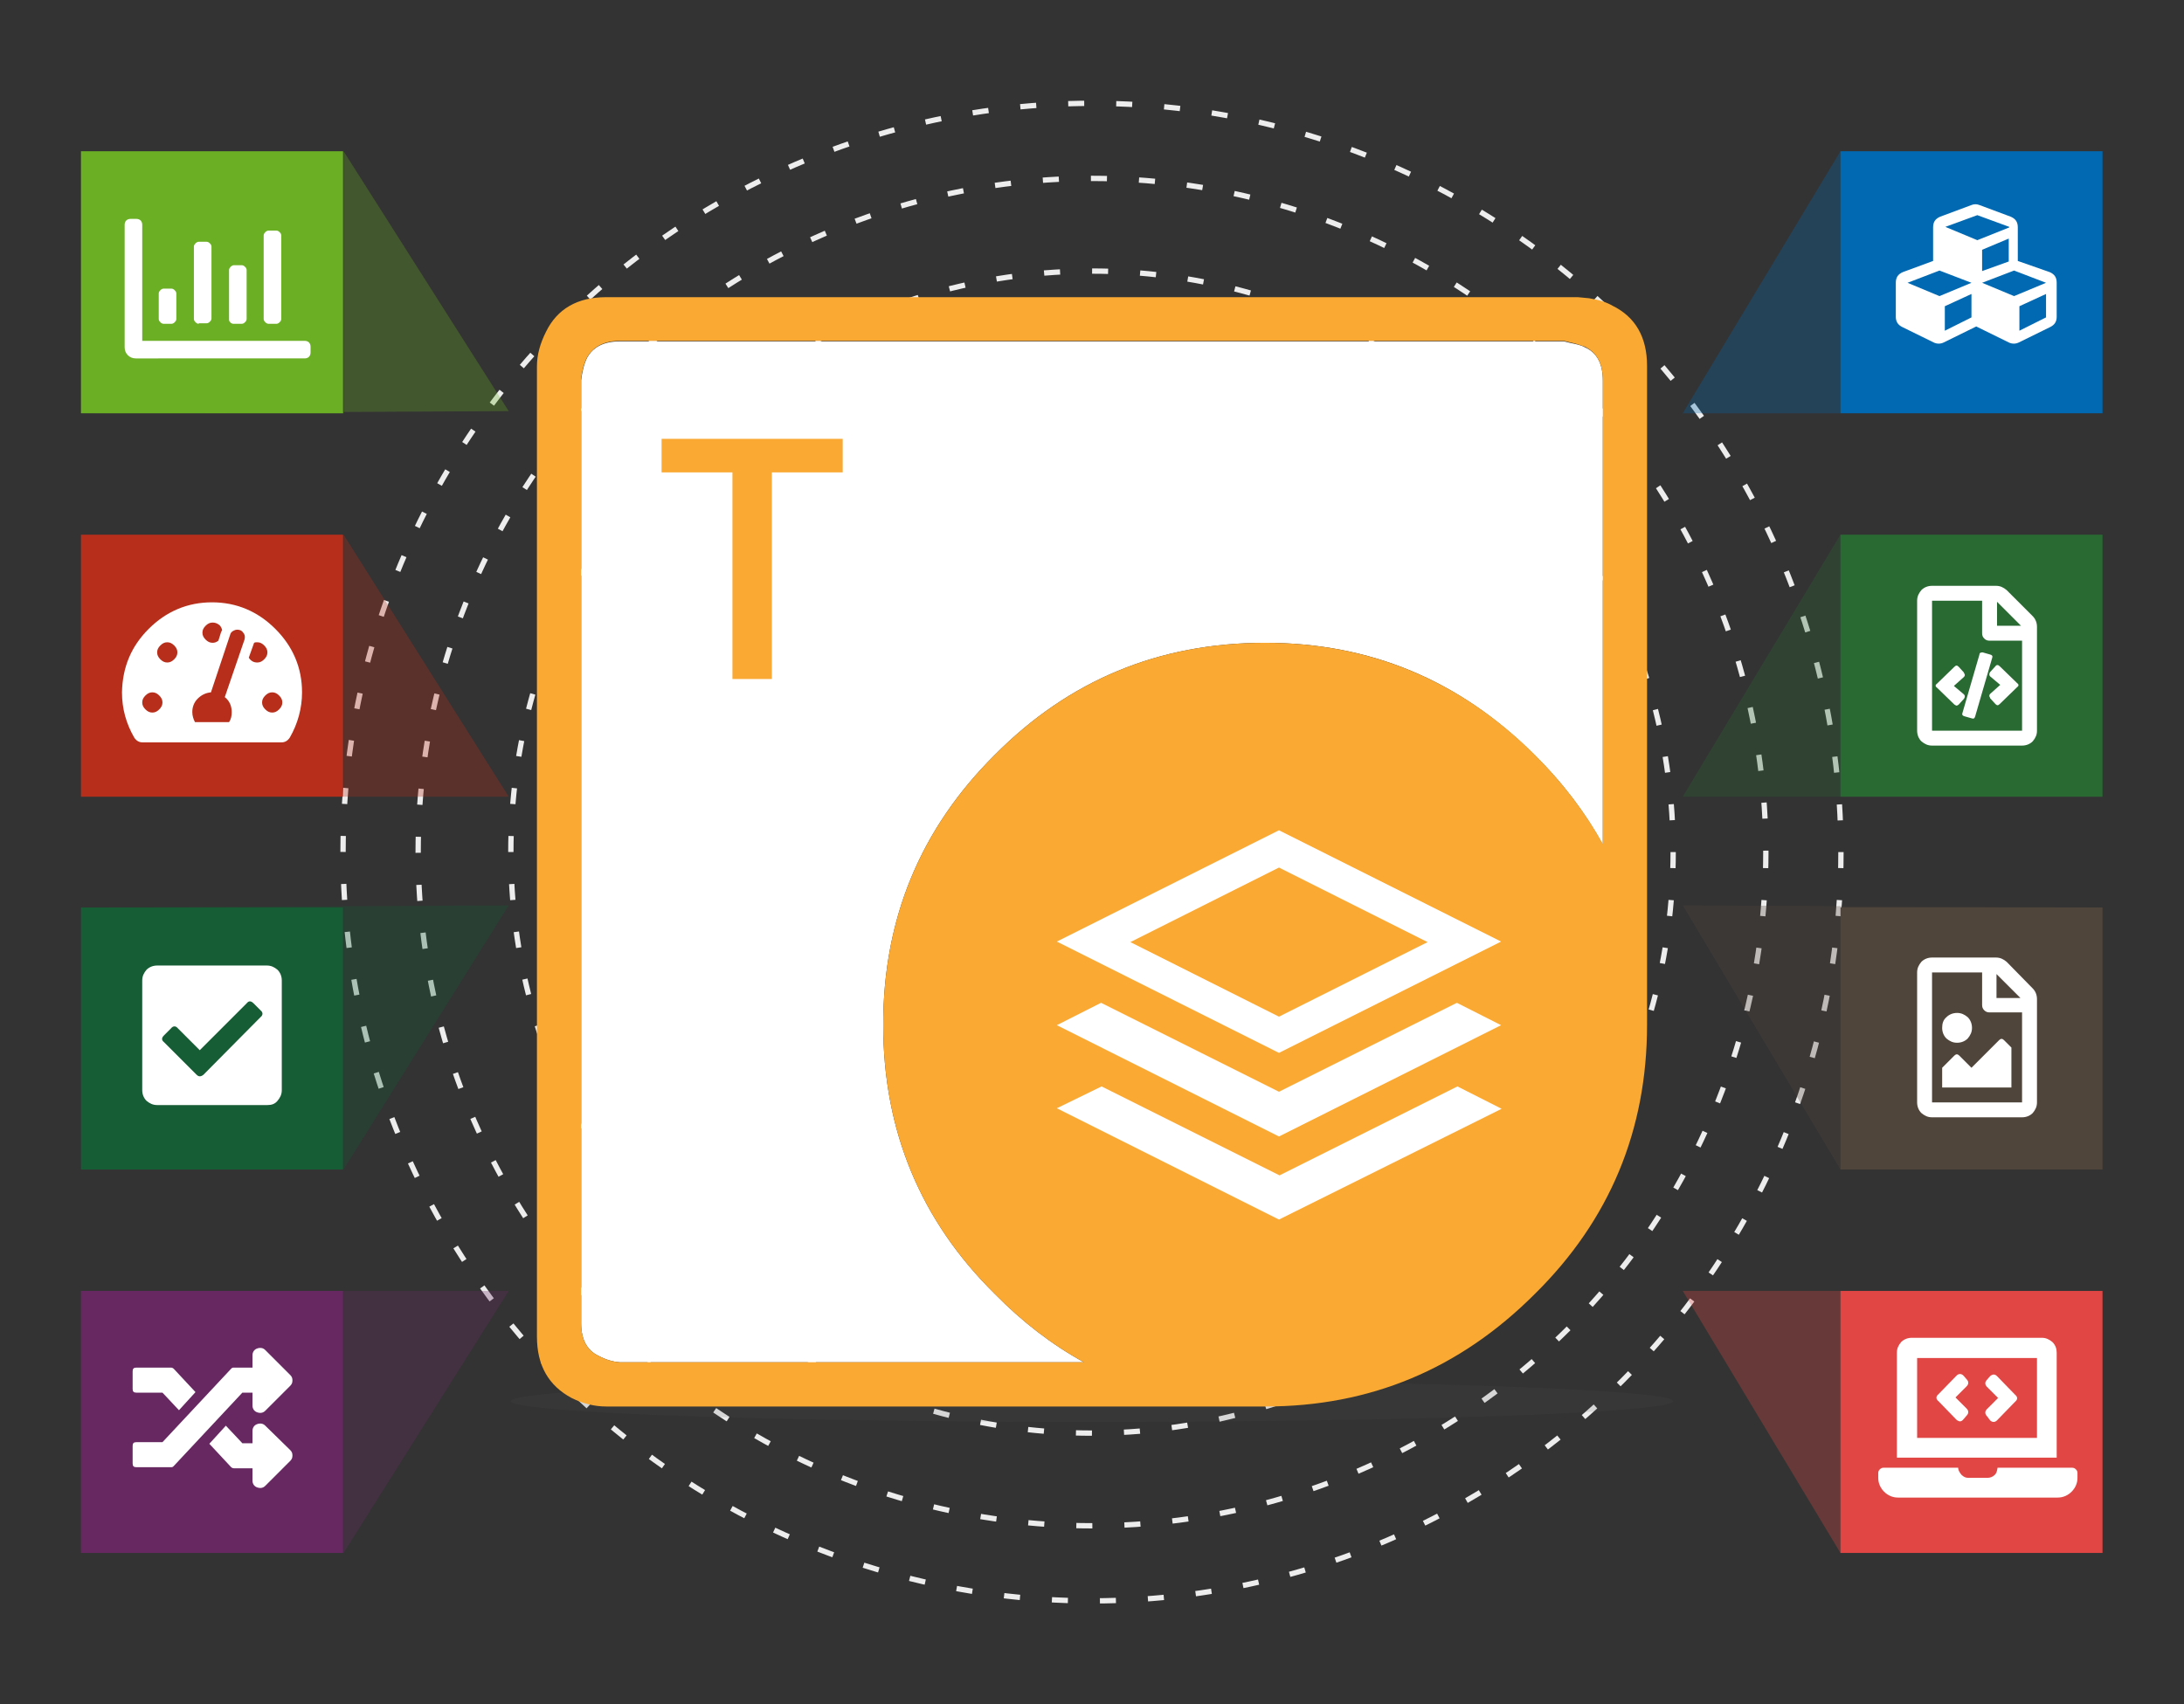 <?xml version="1.0" encoding="utf-8"?>
<!-- Generator: Adobe Illustrator 25.2.0, SVG Export Plug-In . SVG Version: 6.00 Build 0)  -->
<svg version="1.1" id="Total" xmlns="http://www.w3.org/2000/svg" xmlns:xlink="http://www.w3.org/1999/xlink" x="0px" y="0px"
	 viewBox="0 0 410 320" style="enable-background:new 0 0 410 320;" xml:space="preserve">
<rect x="0" y="0" width="410" height="320" fill="#333333" stroke="none"/>
<style type="text/css">
	.st0{fill:none;stroke:#EDEDED;stroke-miterlimit:10;stroke-dasharray:3.01,6.019;}
	.st1{fill:none;stroke:#EDEDED;stroke-miterlimit:10;stroke-dasharray:3.007,6.013;}
	.st2{fill:none;stroke:#EDEDED;stroke-miterlimit:10;stroke-dasharray:3.005,6.01;}
	.st3{fill:#6BB024;}
	.st4{fill:#B72E1B;}
	.st5{opacity:0.3;fill:#B72E1B;}
	.st6{opacity:0.3;fill:#165C34;}
	.st7{fill:#165C34;}
	.st8{fill:#672862;}
	.st9{opacity:0.3;fill:#672862;}
	.st10{fill:#FFFFFF;}
	.st11{opacity:0.29;fill:#6BB024;}
	.st12{opacity:0.3;fill:#0069B2;}
	.st13{fill:#0069B2;}
	.st14{fill:#296A33;}
	.st15{opacity:0.3;fill:#296A33;}
	.st16{fill:#50453A;}
	.st17{opacity:0.3;fill:#50453A;}
	.st18{fill:#E14644;}
	.st19{opacity:0.3;fill:#E14644;}
	.st20{opacity:0.15;fill:#555555;}
	.st21{fill-rule:evenodd;clip-rule:evenodd;fill:#FFFFFF;}
	.st22{fill-rule:evenodd;clip-rule:evenodd;fill:#FAA932;}
	.st23{fill:#FAA932;}
</style>
<g>
	<g>
		<g>
			<circle class="st0" cx="205" cy="160" r="126.5"/>
		</g>
		<g>
			<circle class="st1" cx="205" cy="160" r="109.1"/>
		</g>
		<g>
			<circle class="st2" cx="205" cy="160" r="140.6"/>
		</g>
	</g>
	<g>
		<g>
			<rect x="15.2" y="28.4" class="st3" width="49.2" height="49.2"/>
			<rect x="15.2" y="100.4" class="st4" width="49.2" height="49.2"/>
			<polygon class="st5" points="64.5,149.6 15.2,149.6 95.5,149.6 64.5,100.4 			"/>
			<polygon class="st6" points="64.5,219.6 95.5,170 15.2,170.4 64.5,170.4 			"/>
			<rect x="15.2" y="170.4" class="st7" width="49.2" height="49.2"/>
			<rect x="15.2" y="242.4" class="st8" width="49.2" height="49.2"/>
			<polygon class="st9" points="64.5,291.6 95.5,242.4 15.2,242.4 64.5,242.4 			"/>
			<g>
				<path class="st10" d="M57.2,64c0.3,0,0.6,0.1,0.8,0.3s0.3,0.5,0.3,0.8v1.1c0,0.3-0.1,0.6-0.3,0.8s-0.5,0.3-0.8,0.3H25.5
					c-0.6,0-1.1-0.2-1.5-0.6c-0.4-0.4-0.6-0.9-0.6-1.5v-23c0-0.3,0.1-0.6,0.3-0.8s0.5-0.3,0.8-0.3h1.1c0.3,0,0.6,0.1,0.8,0.3
					s0.3,0.5,0.3,0.8V64H57.2z M30.7,60.8c-0.2,0-0.4-0.1-0.6-0.3c-0.2-0.2-0.3-0.4-0.3-0.6v-4.8c0-0.2,0.1-0.4,0.3-0.6
					c0.2-0.2,0.4-0.3,0.6-0.3h1.5c0.2,0,0.4,0.1,0.6,0.3c0.2,0.2,0.3,0.4,0.3,0.6v4.8c0,0.2-0.1,0.4-0.3,0.6
					c-0.2,0.2-0.4,0.3-0.6,0.3H30.7z M37.3,60.8c-0.2,0-0.4-0.1-0.6-0.3c-0.2-0.2-0.3-0.4-0.3-0.6V46.3c0-0.2,0.1-0.4,0.3-0.6
					c0.2-0.2,0.4-0.3,0.6-0.3h1.5c0.2,0,0.4,0.1,0.6,0.3c0.2,0.2,0.3,0.4,0.3,0.6v13.5c0,0.2-0.1,0.4-0.3,0.6
					c-0.2,0.2-0.4,0.3-0.6,0.3H37.3z M43.8,60.8c-0.2,0-0.4-0.1-0.6-0.3C43,60.3,43,60.1,43,59.9v-9.2c0-0.2,0.1-0.4,0.3-0.6
					c0.2-0.2,0.4-0.3,0.6-0.3h1.5c0.2,0,0.4,0.1,0.6,0.3c0.2,0.2,0.3,0.4,0.3,0.6v9.2c0,0.2-0.1,0.4-0.3,0.6
					c-0.2,0.2-0.4,0.3-0.6,0.3H43.8z M50.4,60.8c-0.2,0-0.4-0.1-0.6-0.3c-0.2-0.2-0.3-0.4-0.3-0.6V44.2c0-0.2,0.1-0.4,0.3-0.6
					c0.2-0.2,0.4-0.3,0.6-0.3h1.5c0.2,0,0.4,0.1,0.6,0.3c0.2,0.2,0.3,0.4,0.3,0.6v15.7c0,0.2-0.1,0.4-0.3,0.6
					c-0.2,0.2-0.4,0.3-0.6,0.3H50.4z"/>
			</g>
			<g>
				<path class="st10" d="M27.9,118.1c3.3-3.3,7.3-5,11.9-5c4.6,0,8.6,1.7,11.9,5c3.3,3.3,5,7.3,5,11.9c0,3-0.8,5.9-2.3,8.5
					c-0.4,0.6-0.9,0.9-1.6,0.9h-26c-0.7,0-1.2-0.3-1.6-0.9c-1.5-2.6-2.3-5.4-2.3-8.5C23,125.3,24.6,121.4,27.9,118.1z M27.3,133.2
					c0.4,0.4,0.8,0.6,1.3,0.6c0.5,0,0.9-0.2,1.3-0.6c0.4-0.4,0.6-0.8,0.6-1.3c0-0.5-0.2-0.9-0.6-1.3c-0.4-0.4-0.8-0.6-1.3-0.6
					c-0.5,0-0.9,0.2-1.3,0.6c-0.4,0.4-0.6,0.8-0.6,1.3C26.7,132.4,26.9,132.8,27.3,133.2z M30.1,123.8c0.4,0.4,0.8,0.6,1.3,0.6
					c0.5,0,0.9-0.2,1.3-0.6c0.4-0.4,0.6-0.8,0.6-1.3c0-0.5-0.2-0.9-0.6-1.3c-0.4-0.4-0.8-0.6-1.3-0.6c-0.5,0-0.9,0.2-1.3,0.6
					c-0.4,0.4-0.6,0.8-0.6,1.3C29.5,123,29.7,123.4,30.1,123.8z M45.9,120.1c0.1-0.4,0.1-0.8-0.1-1.1s-0.4-0.6-0.8-0.7
					c-0.4-0.1-0.7-0.1-1.1,0.1s-0.6,0.4-0.7,0.8L39.6,130c-1,0.1-1.8,0.5-2.5,1.2c-0.7,0.7-1,1.6-1,2.5c0,0.7,0.2,1.3,0.5,1.9h6.4
					c0.4-0.6,0.5-1.2,0.5-1.9c0-1.1-0.4-2.1-1.3-2.8L45.9,120.1z M39.9,116.9c-0.5,0-0.9,0.2-1.3,0.6c-0.4,0.4-0.6,0.8-0.6,1.3
					c0,0.5,0.2,0.9,0.6,1.3c0.4,0.4,0.8,0.6,1.3,0.6c0.4,0,0.7-0.1,1.1-0.4l0.5-1.6c0,0,0.1-0.2,0.2-0.4c-0.1-0.4-0.3-0.8-0.6-1
					C40.7,117,40.3,116.9,39.9,116.9z M46.7,123.5c0.4,0.6,0.9,0.9,1.6,0.9c0.5,0,0.9-0.2,1.3-0.6c0.4-0.4,0.6-0.8,0.6-1.3
					c0-0.5-0.2-0.9-0.6-1.3c-0.4-0.4-0.8-0.6-1.3-0.6c-0.2,0-0.4,0-0.6,0.1L46.7,123.5z M49.8,133.2c0.4,0.4,0.8,0.6,1.3,0.6
					c0.5,0,0.9-0.2,1.3-0.6c0.4-0.4,0.6-0.8,0.6-1.3c0-0.5-0.2-0.9-0.6-1.3c-0.4-0.4-0.8-0.6-1.3-0.6c-0.5,0-0.9,0.2-1.3,0.6
					c-0.4,0.4-0.6,0.8-0.6,1.3C49.2,132.4,49.4,132.8,49.8,133.2z"/>
			</g>
			<g>
				<path class="st10" d="M50.2,207.5H29.5c-0.8,0-1.4-0.3-2-0.8c-0.5-0.5-0.8-1.2-0.8-2v-20.6c0-0.8,0.3-1.4,0.8-2
					c0.5-0.5,1.2-0.8,2-0.8h20.6c0.8,0,1.4,0.3,2,0.8c0.5,0.5,0.8,1.2,0.8,2v20.6c0,0.8-0.3,1.4-0.8,2
					C51.6,207.3,51,207.5,50.2,207.5z M38.2,201.8L48.9,191c0.5-0.4,0.5-0.9,0-1.3l-1.3-1.3c-0.5-0.5-0.9-0.5-1.3,0l-8.8,8.8
					l-4.1-4.1c-0.4-0.5-0.9-0.5-1.3,0l-1.3,1.3c-0.5,0.5-0.5,0.9,0,1.3l6.1,6.1C37.3,202.2,37.7,202.2,38.2,201.8z"/>
			</g>
			<g>
				<path class="st10" d="M47.4,261.5h-1.9l-12.9,13.8c-0.2,0.2-0.3,0.2-0.5,0.2h-6.5c-0.5,0-0.7-0.2-0.7-0.7v-3.3
					c0-0.5,0.2-0.7,0.7-0.7h4.9l12.9-13.8c0.2-0.2,0.3-0.2,0.5-0.2h3.5v-2.3c0-0.6,0.3-1.1,0.9-1.3s1.1-0.1,1.5,0.3l4.7,4.7
					c0.3,0.3,0.4,0.6,0.4,1c0,0.4-0.1,0.7-0.4,1l-4.7,4.7c-0.4,0.4-0.9,0.5-1.5,0.3s-0.9-0.7-0.9-1.3V261.5z M25.6,261.5
					c-0.5,0-0.7-0.2-0.7-0.7v-3.3c0-0.5,0.2-0.7,0.7-0.7h6.5c0.2,0,0.4,0.1,0.5,0.2l4.1,4.4l-3.1,3.4l-3.1-3.3H25.6z M54.5,272.3
					c0.3,0.3,0.4,0.6,0.4,1c0,0.4-0.1,0.7-0.4,1l-4.7,4.7c-0.4,0.4-0.9,0.5-1.5,0.3s-0.9-0.7-0.9-1.3v-2.3h-3.5
					c-0.2,0-0.4-0.1-0.5-0.2l-4.1-4.4l3.1-3.4l3.1,3.3h1.9v-2.3c0-0.6,0.3-1.1,0.9-1.3s1.1-0.1,1.5,0.3L54.5,272.3z"/>
			</g>
			<polygon class="st11" points="64.5,77.6 15.2,77.6 95.5,77.2 64.5,28.4 			"/>
		</g>
		<g>
			<polygon class="st12" points="394.8,77.6 345.5,77.6 345.5,28.4 315.9,77.6 			"/>
			<rect x="345.5" y="28.4" class="st13" width="49.2" height="49.2"/>
			<rect x="345.5" y="100.4" class="st14" width="49.2" height="49.2"/>
			<polygon class="st15" points="394.8,149.6 345.5,149.6 345.5,100.4 315.9,149.6 			"/>
			<rect x="345.5" y="170.4" class="st16" width="49.2" height="49.2"/>
			<polygon class="st17" points="315.9,170 345.5,219.6 345.5,170.4 394.8,170.4 			"/>
			<rect x="345.5" y="242.4" class="st18" width="49.2" height="49.2"/>
			<polygon class="st19" points="315.9,242.4 345.5,291.6 345.5,242.4 394.8,242.4 			"/>
			<g>
				<path class="st10" d="M384.8,51.1c0.9,0.4,1.3,1,1.3,2v6.4c0,0.9-0.4,1.5-1.2,1.9l-5.9,2.9c-0.6,0.3-1.3,0.3-1.9,0l-6.1-3
					l-6.1,3c-0.6,0.3-1.3,0.3-1.9,0l-5.9-2.9c-0.8-0.4-1.2-1-1.2-1.9v-6.4c0-1,0.4-1.6,1.3-2l5.7-2.1v-6.3c0-1,0.4-1.6,1.3-2
					l5.9-2.2c0.5-0.2,1-0.2,1.5,0l5.9,2.2c0.9,0.4,1.3,1,1.3,2V49L384.8,51.1z M370.1,53.1l-6-2.3l-6,2.3l6,2.5L370.1,53.1z
					 M370.1,59.6v-4.4l-5,2.3v4.6L370.1,59.6z M365.2,42.6L365.2,42.6l6,2.5l6-2.4v-0.1l-6-2.2L365.2,42.6z M377.1,49.1v-4.3l-5,2.1
					v4L377.1,49.1z M384.1,53.1l-6-2.3l-6,2.3l6,2.5L384.1,53.1z M384.1,59.6v-4.4l-5,2.3v4.6L384.1,59.6z"/>
			</g>
			<g>
				<path class="st10" d="M381.6,115.7c0.5,0.5,0.8,1.2,0.8,2v19.5c0,0.8-0.3,1.4-0.8,2c-0.5,0.5-1.2,0.8-2,0.8h-16.9
					c-0.8,0-1.4-0.3-2-0.8c-0.5-0.5-0.8-1.2-0.8-2v-24.4c0-0.8,0.3-1.4,0.8-2c0.5-0.5,1.2-0.8,2-0.8h12c0.8,0,1.4,0.3,2,0.8
					L381.6,115.7z M379.6,137.2v-16.9h-6.1c-0.4,0-0.7-0.1-1-0.4c-0.3-0.3-0.4-0.6-0.4-1v-6.1h-9.4v24.4H379.6z M368.7,130.4
					c0.2,0.2,0.2,0.5,0,0.8l-1,1.1c-0.1,0.1-0.3,0.2-0.4,0.2c-0.1,0-0.2-0.1-0.4-0.2l-3.3-3.2c-0.3-0.2-0.3-0.5,0-0.7l3.3-3.2
					c0.3-0.3,0.5-0.3,0.8,0l1,1.1v0.1c0.2,0.2,0.2,0.5,0,0.7l-1.9,1.7L368.7,130.4z M372.2,122.5l1.4,0.4c0.4,0.1,0.5,0.3,0.4,0.6
					l-3.2,11c-0.1,0.4-0.3,0.5-0.6,0.4l-1.4-0.4c-0.4-0.1-0.5-0.3-0.4-0.6l3.2-11C371.6,122.6,371.8,122.5,372.2,122.5z M373.6,127
					c-0.2-0.2-0.2-0.5,0-0.8l1-1.1c0.2-0.3,0.5-0.3,0.8,0l3.3,3.2c0.3,0.2,0.3,0.5,0,0.7l-3.3,3.2c-0.3,0.3-0.5,0.3-0.8,0l-1-1.1
					v-0.1c-0.2-0.2-0.2-0.5,0-0.7l1.9-1.7L373.6,127z M374.9,113v4.5h4.5L374.9,113z"/>
			</g>
			<g>
				<path class="st10" d="M381.6,185.6c0.5,0.5,0.8,1.2,0.8,2V207c0,0.8-0.3,1.4-0.8,2c-0.5,0.5-1.2,0.8-2,0.8h-16.9
					c-0.8,0-1.4-0.3-2-0.8c-0.5-0.5-0.8-1.2-0.8-2v-24.4c0-0.8,0.3-1.4,0.8-2c0.5-0.5,1.2-0.8,2-0.8h12c0.8,0,1.4,0.3,2,0.8
					L381.6,185.6z M362.7,207h16.9v-16.9h-6.1c-0.4,0-0.7-0.1-1-0.4c-0.3-0.3-0.4-0.6-0.4-1v-6.1h-9.4V207z M365.4,191
					c0.5-0.5,1.2-0.8,2-0.8c0.8,0,1.4,0.3,2,0.8c0.5,0.5,0.8,1.2,0.8,2c0,0.8-0.3,1.4-0.8,2c-0.5,0.5-1.2,0.8-2,0.8
					c-0.8,0-1.4-0.3-2-0.8c-0.5-0.5-0.8-1.2-0.8-2C364.6,192.2,364.8,191.5,365.4,191z M364.6,204.2v-3.7l2.3-2.3
					c0.3-0.3,0.6-0.3,0.9,0l2.3,2.3l5.2-5.2c0.3-0.3,0.6-0.3,0.9,0l1.4,1.4v7.5H364.6z M379.3,187.4l-4.5-4.5v4.5H379.3z"/>
			</g>
			<g>
				<path class="st10" d="M389,275.6c0.3,0,0.5,0.1,0.7,0.3s0.3,0.4,0.3,0.7v0.9c0,1-0.4,1.9-1.1,2.6c-0.7,0.7-1.6,1.1-2.6,1.1h-30
					c-1,0-1.9-0.4-2.6-1.1c-0.7-0.7-1.1-1.6-1.1-2.6v-0.9c0-0.3,0.1-0.5,0.3-0.7s0.4-0.3,0.7-0.3h14c0,0.4,0.2,0.8,0.6,1.3
					c0.4,0.4,0.8,0.6,1.3,0.6h3.6c0.5,0,1-0.2,1.3-0.5c0.4-0.3,0.5-0.8,0.6-1.4H389z M386.1,254v19.7h-30V254c0-0.8,0.3-1.4,0.8-2
					c0.5-0.5,1.2-0.8,2-0.8h24.4c0.8,0,1.4,0.3,2,0.8C385.9,252.6,386.1,253.3,386.1,254z M382.4,270v-15h-22.5v15H382.4z
					 M367.3,266.6l-3.4-3.5c-0.5-0.4-0.5-0.9,0-1.3l3.4-3.5c0.4-0.4,0.9-0.4,1.3,0l0.6,0.7c0.4,0.4,0.4,0.9,0,1.3l-2.1,2.1l2.1,2.1
					c0.4,0.4,0.4,0.9,0,1.3l-0.6,0.7C368.2,267,367.8,267,367.3,266.6z M373,265.9c-0.4-0.4-0.4-0.9,0-1.3l2.1-2.1l-2.1-2.1
					c-0.4-0.4-0.4-0.9,0-1.3l0.6-0.7c0.5-0.4,0.9-0.4,1.3,0l3.4,3.5c0.5,0.4,0.5,0.9,0,1.3l-3.4,3.5c-0.4,0.4-0.9,0.4-1.3,0
					L373,265.9z"/>
			</g>
		</g>
	</g>
	<ellipse class="st20" cx="205" cy="263.1" rx="109.1" ry="3.9"/>
	<g id="_x2E_NET">
		<path id="XMLID_8_" class="st21" d="M237.5,120.7c-19.9,0-36.8,7-50.7,21c-14,13.9-21,30.8-21,50.7s7,36.8,21,50.6
			c5.1,5.2,10.7,9.5,16.7,12.8h-87.1c-1.4-0.1-2.7-0.5-4-1.2c-2.2-1-3.3-3.1-3.3-6.1V71.4c0.2-1.6,0.5-2.9,1-4
			c1.1-2.2,3.2-3.3,6.3-3.3h177.2l1.2,0.3c1,0.2,2,0.4,2.7,0.8c2.3,1,3.4,3.1,3.4,6.3v87.1c-3.3-6-7.5-11.6-12.8-16.8
			C274,127.7,257.2,120.7,237.5,120.7z"/>
		<path id="XMLID_2_" class="st22" d="M237.5,120.7c19.6,0,36.5,7,50.6,21c5.2,5.2,9.5,10.8,12.8,16.8V71.4c0-3.1-1.1-5.2-3.4-6.3
			c-0.8-0.3-1.7-0.6-2.7-0.8l-1.2-0.3H116.4c-3,0-5.1,1.1-6.3,3.3c-0.5,1.1-0.9,2.5-1,4v177.2c0,3,1.1,5.1,3.3,6.1
			c1.3,0.7,2.6,1.1,4,1.2h87.1c-6-3.3-11.6-7.6-16.7-12.8c-14-13.8-21-30.7-21-50.6s7-36.8,21-50.7
			C200.7,127.7,217.6,120.7,237.5,120.7z M298.3,56c1.9,0.3,3.4,0.8,4.4,1.4c4.3,2.1,6.5,5.9,6.5,11.3v123.7
			c0,19.8-7,36.7-21.1,50.6c-14.1,14.1-30.9,21.1-50.6,21.1H113.8c-2.1,0-4.3-0.5-6.5-1.6c-4.3-2.3-6.5-6.1-6.5-11.5V68.8
			c0-2.2,0.6-4.3,1.7-6.5c2.1-4.3,5.9-6.5,11.3-6.5h182.4L298.3,56z"/>
		<g>
			<path class="st23" d="M144.9,127.5h-7.4V88.7h-13.3v-6.3h34v6.3h-13.3V127.5z"/>
		</g>
		<path id="XMLID_3_" class="st21" d="M240.1,162.9l-27.9,14l27.9,14l27.9-14L240.1,162.9z M240.1,197.7l-41.7-20.9l41.7-20.9
			l41.7,20.9L240.1,197.7z M240.1,205l33.4-16.7l8.3,4.2l-41.7,20.9l-41.7-20.9l8.3-4.2L240.1,205z M206.8,204l33.4,16.7l33.4-16.7
			l8.3,4.2L240.1,229l-41.7-20.9L206.8,204z"/>
	</g>
</g>
<g>
</g>
<g>
</g>
<g>
</g>
<g>
</g>
<g>
</g>
<g>
</g>
</svg>
